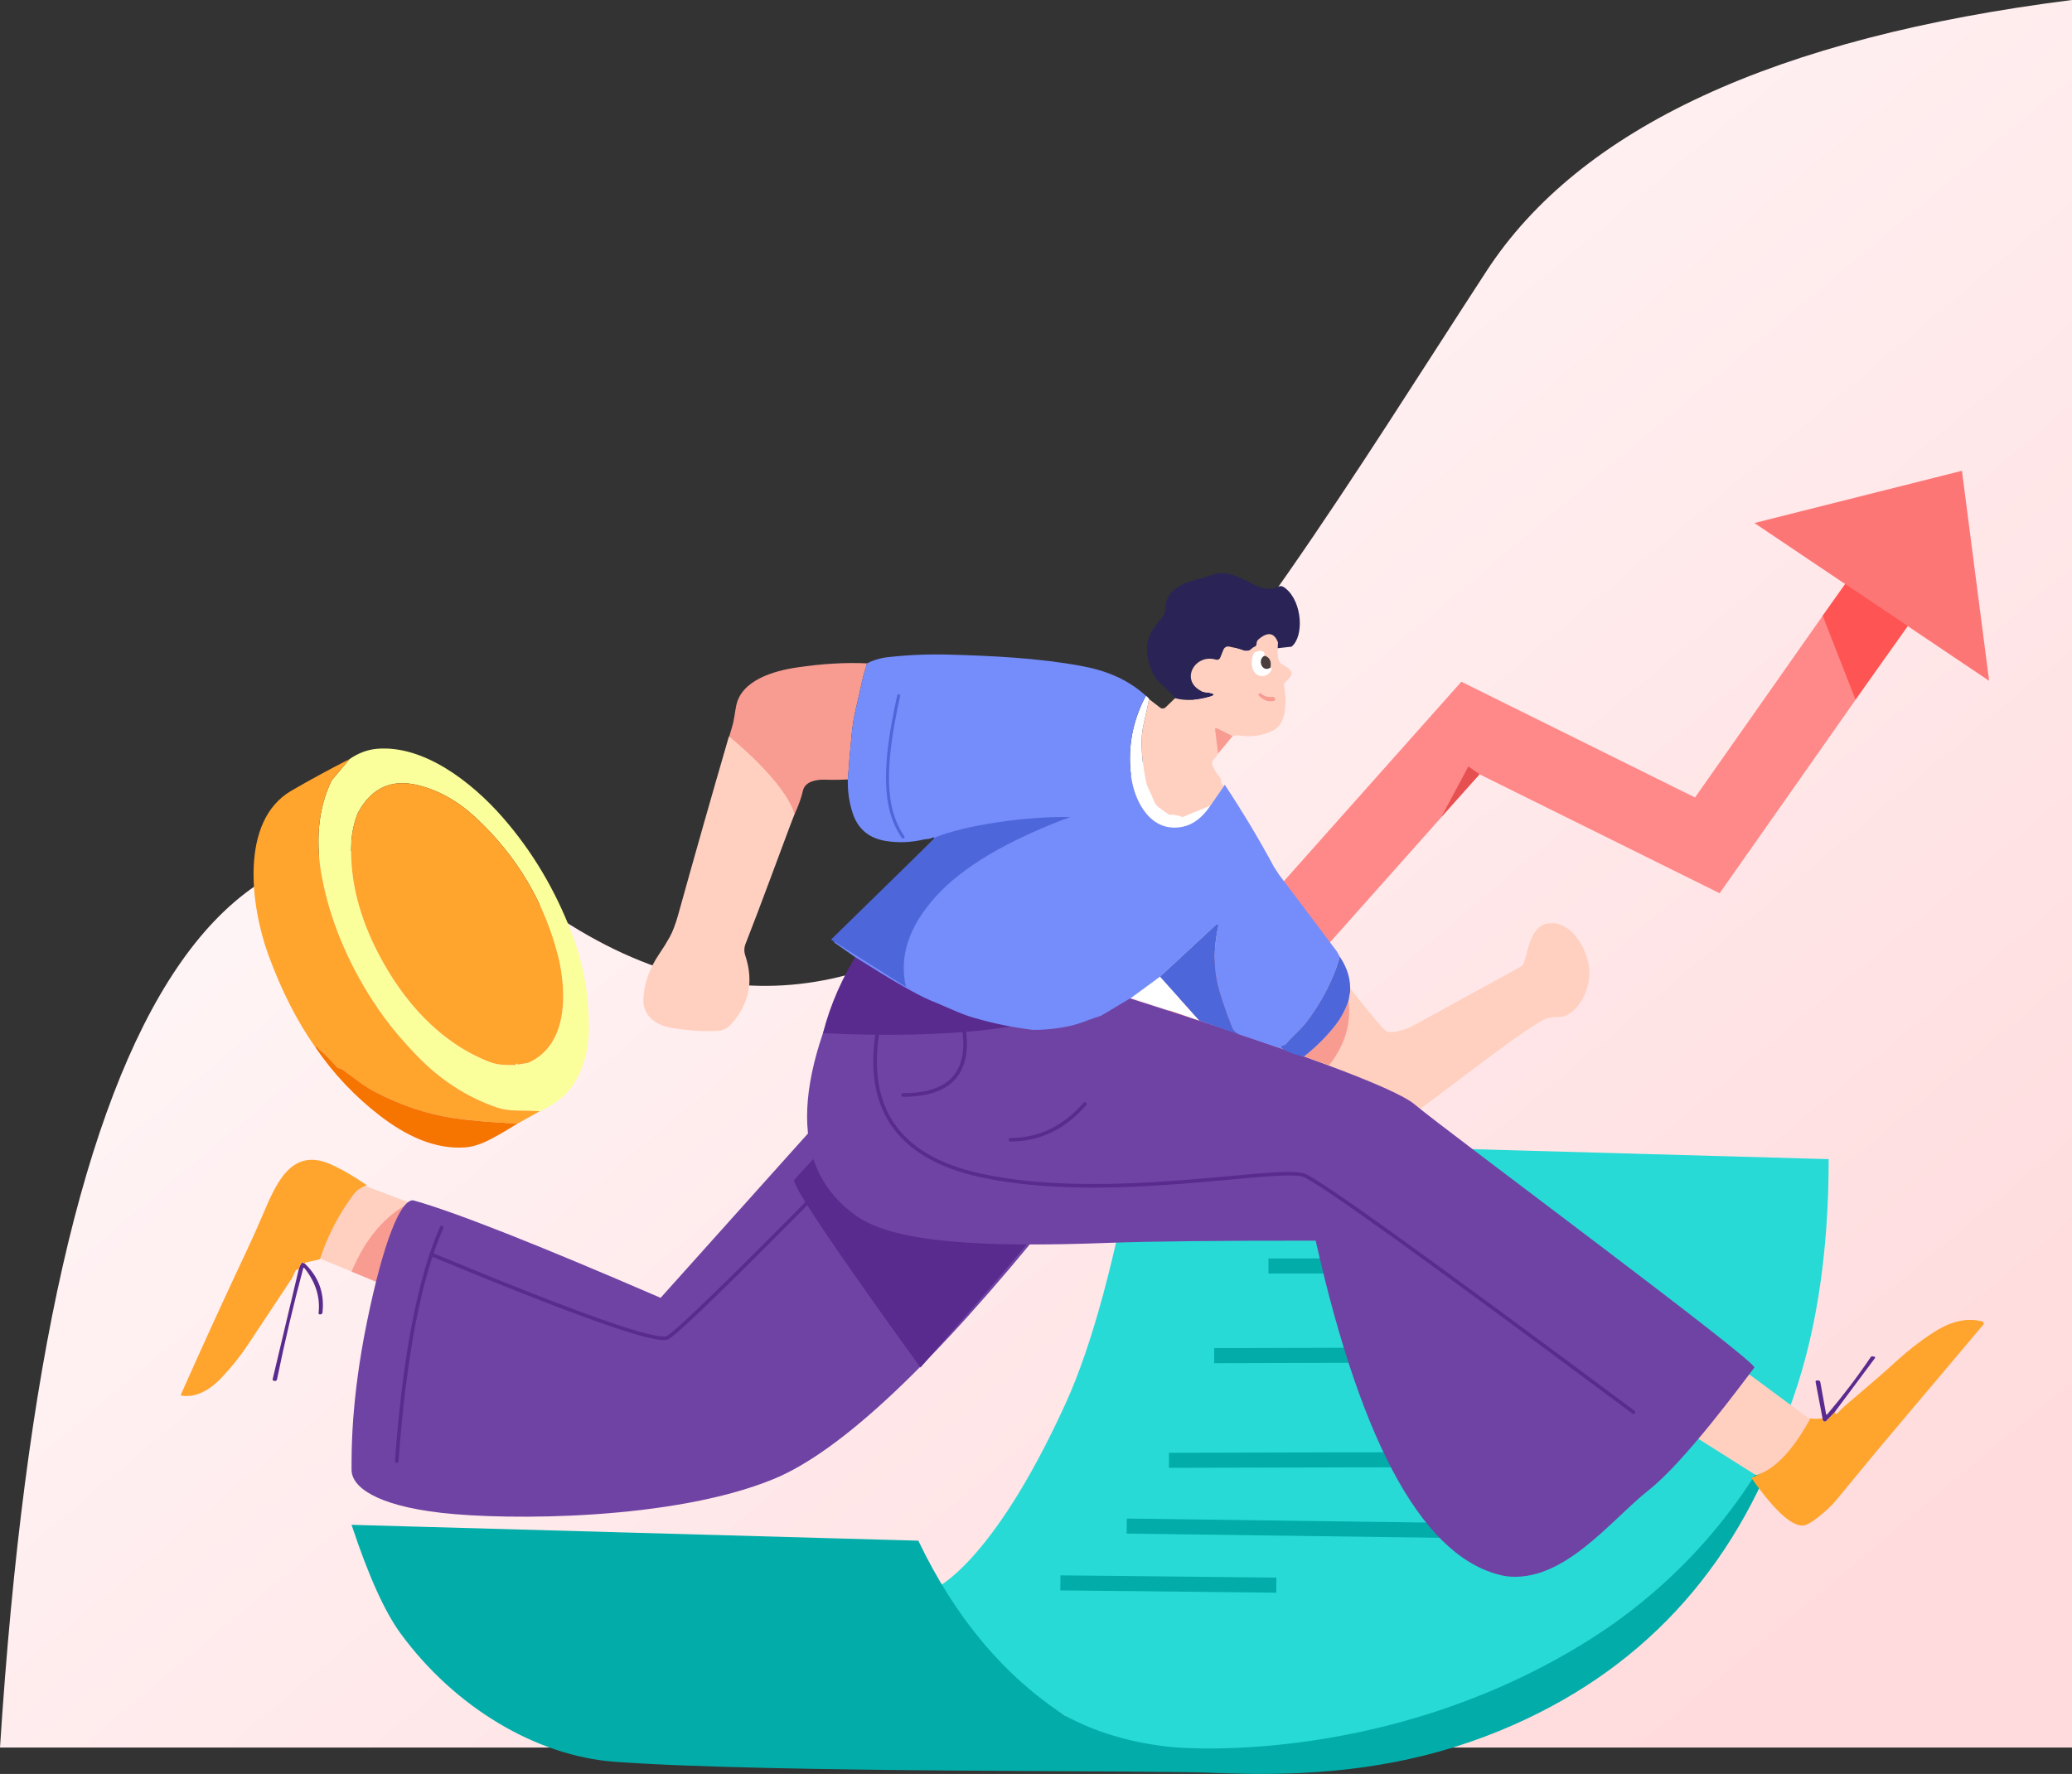 <?xml version="1.0" encoding="UTF-8"?>
<svg width="550px" height="471px" viewBox="0 0 550 471" version="1.1" xmlns="http://www.w3.org/2000/svg" xmlns:xlink="http://www.w3.org/1999/xlink">
    <rect x="0" y="0" width="550" height="471" fill="#333333" stroke="none"/>
    <title>编组 5</title>
    <defs>
        <linearGradient x1="25.558%" y1="15.778%" x2="95.318%" y2="85.586%" id="linearGradient-1">
            <stop stop-color="#FFF9FA" offset="0%"></stop>
            <stop stop-color="#FFDBDD" offset="100%"></stop>
        </linearGradient>
    </defs>
    <g id="页面-1" stroke="none" stroke-width="1" fill="none" fill-rule="evenodd">
        <g id="9" transform="translate(-120, -931)">
            <g id="编组-5" transform="translate(120, 931)">
                <path d="M550,0 L550,464 L0,464 C13.03,261.181 62.716,187.875 149.058,244.082 C250.761,310.29 326.354,176.737 394.575,71.986 C419.35,33.945 471.159,9.949 550,0 Z" id="路径-6" fill="url(#linearGradient-1)"></path>
                <g id="编组-17" transform="translate(48, 125)">
                    <path d="M304.789,130.258 C313.867,141.93 318.904,148.078 319.901,148.702 C320.898,149.325 322.984,149.038 326.16,147.84 C345.07,137.463 354.992,132.027 355.926,131.533 C357.325,130.792 357.325,121.763 362.156,120.351 C366.987,118.939 371.814,123.54 373.528,130.258 C375.242,136.977 370.661,145.028 365.696,145.028 C363.827,145.028 362.609,145.213 361.26,145.994 C352.379,151.131 330.539,168.776 327.167,170.598 C323.283,172.697 314.186,175.282 310.402,173.026 C307.879,171.522 297.989,163.926 280.734,150.24 L304.789,130.258 Z" id="路径-64" fill="#FFD0C0" fill-rule="nonzero"></path>
                    <path d="M253.721,177.618 L437.41,182.769 C437.41,234.787 423.007,272.387 394.202,295.57 C350.994,330.344 318.677,340.568 254.816,340.568 C254.816,340.568 215.607,325.902 199.945,296.888 C199.945,296.888 215.036,291.023 234.796,247.787 C241.893,232.259 248.201,208.869 253.721,177.618 Z" id="路径-60" fill="#27DAD6" fill-rule="nonzero"></path>
                    <path d="M427.074,249.946 C414.202,289.328 389.832,316.975 353.963,332.889 C333.039,342.172 311.942,345.798 288.708,345.993 C284.865,346.025 280.412,345.947 275.349,345.757 L275.507,345.782 L275.328,345.771 C261.408,344.931 156.869,345.844 115.196,342.777 C94.402,341.247 72.712,328.38 58.296,308.658 C54.099,302.916 49.773,293.317 45.319,279.86 L195.765,284.069 C205.547,304.521 218.561,320.025 234.807,330.582 L234.793,330.549 C242.685,334.866 251.798,337.608 262.134,338.774 C269.645,339.622 319.97,342.32 369.734,312.926 C395.113,297.936 414.226,276.943 427.074,249.946 Z" id="形状结合" fill="#02ADA9" fill-rule="nonzero"></path>
                    <g id="编组-16" transform="translate(233.473, 210.738)" stroke="#02ADA9" stroke-width="4">
                        <line x1="55.235" y1="0.397" x2="97.682" y2="0.397" id="路径-61"></line>
                        <line x1="40.826" y1="24.21" x2="105.354" y2="24.024" id="路径-61备份"></line>
                        <line x1="28.818" y1="51.992" x2="104.553" y2="51.806" id="路径-61备份-2"></line>
                        <line x1="17.611" y1="69.455" x2="122.165" y2="70.856" id="路径-61备份-3"></line>
                        <line x1="1.23096067e-13" y1="84.537" x2="57.323" y2="85.144" id="路径-61备份-4"></line>
                    </g>
                    <path d="M32.904,210.496 C36.613,214.036 38.176,218.381 37.595,223.53 C37.568,223.772 37.368,223.96 37.122,223.974 L36.866,223.982 C36.78,223.985 36.698,223.951 36.639,223.888 C36.581,223.826 36.553,223.741 36.562,223.657 C37.048,219.471 35.812,215.502 32.856,211.75 C32.674,211.517 32.543,211.546 32.463,211.837 C29.923,221.315 27.615,231.105 25.539,241.207 C25.464,241.567 25.245,241.715 24.882,241.651 L24.65,241.612 C24.556,241.594 24.473,241.54 24.42,241.463 C24.367,241.385 24.349,241.29 24.37,241.199 L31.279,212.099 C31.433,211.406 31.7,210.819 32.079,210.337 C32.213,210.168 32.354,210.163 32.503,210.321 C32.615,210.432 32.749,210.491 32.904,210.496 Z" id="路径" fill="#592B8F" fill-rule="nonzero"></path>
                    <polygon id="路径-58" fill="#FFD0C0" fill-rule="nonzero" points="64.392 195.707 45.317 188.51 35.697 208.674 60.233 218.698"></polygon>
                    <path d="M60.963,194.264 C54.211,197.716 48.996,203.841 45.317,212.639 C45.317,212.639 48.692,214.035 55.443,216.826 L60.963,194.264 Z" id="路径-59" fill="#F89B91" fill-rule="nonzero"></path>
                    <path d="M49.418,189.715 C47.881,190.196 46.694,190.998 45.856,192.12 C41.923,197.385 38.945,203.13 36.922,209.353 L32.968,210.25 C32.946,210.255 32.933,210.268 32.928,210.29 L32.904,210.496 C32.749,210.491 32.615,210.432 32.503,210.321 C32.354,210.163 32.213,210.168 32.079,210.337 C31.7,210.819 31.433,211.406 31.279,212.099 C30.809,211.898 30.403,212.263 30.062,213.195 C29.875,213.708 29.64,214.179 29.357,214.608 C25.462,220.455 21.592,226.292 17.75,232.118 C15.823,235.045 13.486,237.96 10.737,240.866 C8.088,243.676 4.309,246.224 0.211,245.557 C0.013,245.525 -0.045,245.417 0.035,245.231 C5.718,232.436 11.471,219.854 17.294,207.488 C18.799,204.291 20.274,201.002 21.72,197.621 C25.003,189.969 29.029,179.602 39.396,183.984 C42.299,185.212 45.64,187.122 49.418,189.715 Z" id="路径" fill="#FFA42D" fill-rule="nonzero"></path>
                    <path d="M439.107,273.68 C437.866,275.18 433.126,279.448 431.141,279.956 C428.152,280.729 423.499,276.684 417.181,267.822 C416.957,267.589 416.991,267.401 417.285,267.259 C419.414,266.269 420.989,265.203 422.008,264.06 C423.796,262.059 425.648,260.123 427.563,258.249 C428.994,256.842 430.621,254.624 432.447,251.597 C433.562,251.772 434.672,251.764 435.777,251.574 C435.777,251.801 435.827,252.002 435.929,252.177 C436.01,252.316 436.152,252.409 436.313,252.428 C436.474,252.447 436.634,252.389 436.745,252.272 L438.995,249.946 C439.144,250.343 439.336,250.497 439.571,250.407 C440.388,249.518 441.247,248.687 442.149,247.914 L445.473,245.084 C448.797,242.254 452.113,239.413 455.325,236.46 C458.463,233.581 461.703,231.057 465.043,228.888 C468.998,226.324 473.385,224.633 478.14,225.855 C478.326,225.905 478.474,226.044 478.532,226.225 C478.591,226.405 478.551,226.601 478.428,226.744 L450.642,259.694 C446.714,264.462 442.869,269.124 439.107,273.68 Z" id="形状结合" fill="#FFA42D" fill-rule="nonzero"></path>
                    <path d="M438.995,249.946 L436.745,252.272 C436.634,252.389 436.474,252.447 436.313,252.428 C436.152,252.409 436.01,252.316 435.929,252.177 C435.827,252.002 435.777,251.801 435.777,251.574 L433.935,241.898 C433.919,241.809 433.942,241.718 433.999,241.648 C434.056,241.578 434.141,241.536 434.232,241.532 L434.528,241.517 C434.912,241.495 435.139,241.67 435.208,242.04 L436.721,250.47 C436.734,250.534 436.783,250.584 436.846,250.6 C436.91,250.615 436.977,250.592 437.017,250.542 C441.201,245.615 445.052,240.546 448.569,235.333 C448.675,235.175 448.863,235.094 449.049,235.127 L449.433,235.19 C449.775,235.243 449.842,235.407 449.633,235.682 L438.995,249.946 Z" id="路径" fill="#592B8F" fill-rule="nonzero"></path>
                    <path d="M413.149,237.563 L432.447,251.833 C427.707,260.374 422.922,265.321 418.093,266.674 C418.093,266.674 410.263,261.727 394.603,251.833 L413.149,237.563 Z" id="路径-57" fill="#FFD0C0" fill-rule="nonzero"></path>
                    <g id="编组-15" transform="translate(244.312, 0)" fill-rule="nonzero">
                        <polygon id="路径-42" fill="#FF8888" points="203.586 21.297 220.009 32.638 169.099 105.126 164.154 112.166 156.415 108.331 100.421 80.583 15.007 176.586 0 163.457 90.506 61.732 95.598 56.009 102.483 59.421 157.62 86.744"></polygon>
                        <polygon id="路径-43" fill="#FD7676" points="228.475 5.9495161e-14 173.381 13.87 235.688 55.765"></polygon>
                        <polygon id="路径-65" fill="#E75050" points="100.421 80.583 90.282 91.911 97.466 78.488"></polygon>
                    </g>
                    <path d="M170.655,171.286 L127.356,219.593 C94.487,205.368 72.601,196.738 61.698,193.703 C58.296,193.417 53.703,204.996 49.418,225.936 C45.134,246.876 45.319,260.733 45.319,265.242 C45.319,269.751 51.723,274.69 69.239,276.689 C86.755,278.687 130.697,278.687 157.413,267.679 C175.224,260.341 199.891,237.104 231.414,197.97 L170.655,171.286 Z" id="路径-55" fill="#6F43A3" fill-rule="nonzero"></path>
                    <path d="M170.655,189.909 C145.748,215.173 131.947,228.577 129.254,230.12 C126.561,231.664 105.856,224.4 67.14,208.329" id="路径-51" stroke="#592B8F" stroke-width="0.96" stroke-linecap="round" stroke-linejoin="round"></path>
                    <path d="M69.239,200.907 C63.342,214.293 59.368,234.968 57.316,262.933" id="路径-52" stroke="#592B8F" stroke-width="0.96" stroke-linecap="round" stroke-linejoin="round"></path>
                    <path d="M173.337,176.999 C167.269,183.378 163.782,187.125 162.875,188.239 C161.967,189.352 173.118,205.974 196.327,238.104 C214.274,217.73 225.263,204.821 229.293,199.38 C233.323,193.938 214.671,186.478 173.337,176.999 Z" id="路径-54" fill="#592B8F" fill-rule="nonzero"></path>
                    <path d="M179.513,128.61 C161.813,162.581 161.813,185.701 179.513,197.97 C189.641,204.99 212.946,206.262 246.45,204.99 C257.087,204.587 275.35,204.392 301.24,204.408 C313.712,259.84 330.516,289.535 351.654,293.493 C366.952,295.526 379.692,278.475 389.572,270.704 C399.451,262.933 414.929,241.649 417.693,238.104 C418.093,236.195 335.497,175.006 327.528,168.251 C322.214,163.748 295.189,153.765 246.45,138.302 L179.513,128.61 Z" id="路径-56" fill="#6F43A3" fill-rule="nonzero"></path>
                    <path d="M294.829,46.701 C286.98,47.606 282.764,47.955 282.183,47.749 C280.971,47.315 279.709,46.965 278.396,46.701 C277.585,46.537 277.027,46.833 276.723,47.59 L275.899,49.63 C275.728,50.063 275.246,50.291 274.794,50.154 C269.23,48.447 265.124,55.583 270.879,58.488 C271.616,58.861 272.296,58.798 273.049,58.941 C274.532,59.227 274.548,59.581 273.097,60.004 C269.729,60.994 266.671,61.121 263.923,60.385 C259.83,55.501 258.717,56.696 257.043,51.151 C254.38,42.333 261.361,39.969 261.361,36.793 C261.361,29.54 269.884,29.204 273.049,27.882 C279.205,25.311 283.524,30.669 288.001,31.246 C291.639,31.714 291.284,29.642 293.273,31.246 C297.71,34.822 298.201,43.972 294.829,46.701 Z" id="路径" fill="#292455" fill-rule="nonzero"></path>
                    <path d="M291.228,45.558 C291.132,47.098 291.132,48.429 291.228,49.439 C291.445,51.733 293.366,51.495 294.495,52.94 C295.543,54.273 293.862,55.361 293.062,56.25 C292.875,56.456 292.803,56.7 292.845,56.98 C293.422,60.536 293.894,67.053 289.86,68.998 C286.962,70.39 283.936,70.805 280.782,70.244 C280.563,70.207 280.037,70.268 279.205,70.427 L275.13,68.403 C274.671,68.175 274.474,68.313 274.538,68.815 L275.314,75.126 C275.127,75.533 274.773,76.004 274.25,76.539 C273.743,77.052 273.625,77.642 273.897,78.309 C274.324,79.341 274.895,80.288 275.61,81.151 C276.147,81.794 276.083,82.198 276.235,82.968 C276.288,83.238 276.451,83.41 276.723,83.484 C277.358,83.659 277.492,83.625 277.123,83.381 L273.281,88.93 L266.252,91.835 C266.007,91.941 265.759,91.943 265.508,91.843 C264.595,91.483 263.683,91.329 262.77,91.382 C262.503,91.398 262.261,91.327 262.042,91.168 C261.188,90.549 260.366,89.961 259.576,89.406 C258.255,88.485 257.927,86.453 257.151,85.064 C256.644,84.154 256.286,83.161 256.078,82.087 C255.464,78.88 255.115,75.867 255.029,73.046 C254.965,70.961 255.171,68.924 255.646,66.934 C256.131,64.886 256.569,62.859 256.959,60.854 C256.959,60.843 256.964,60.835 256.975,60.83 C257.028,60.793 257.084,60.756 257.143,60.719 L259.968,62.902 C260.389,63.226 260.985,63.196 261.369,62.83 L263.923,60.385 C266.671,61.121 269.729,60.994 273.097,60.004 C274.548,59.581 274.532,59.227 273.049,58.941 C272.296,58.798 271.616,58.861 270.879,58.488 C265.124,55.583 269.23,48.447 274.794,50.154 C275.246,50.291 275.728,50.063 275.899,49.63 L276.723,47.59 C277.027,46.833 277.585,46.537 278.396,46.701 C279.709,46.965 280.971,47.315 282.183,47.749 C283.055,48.058 283.792,47.709 284.392,47.098 C284.558,46.923 284.823,46.791 285.047,46.701 C285.863,46.378 285.242,45.465 286.015,44.801 C288.486,42.678 290.224,42.93 291.228,45.558 Z M289.243,52.249 C289.542,50.545 289.024,49.498 287.69,49.106 C287.701,47.767 286.844,47.476 285.121,48.233 C284.944,48.312 284.822,48.442 284.752,48.622 C284.219,49.982 284.149,51.294 284.544,52.559 C285.313,55.012 288.547,55.147 289.491,52.773 C289.582,52.562 289.499,52.387 289.243,52.249 Z M286.113,59.687 C287.399,61.015 288.758,61.486 290.188,61.1 C290.417,61.042 290.516,60.896 290.484,60.663 C290.415,60.182 290.129,59.967 289.627,60.02 C288.496,60.147 287.485,59.814 286.593,59.02 C286.519,58.957 286.447,58.959 286.377,59.028 L286.121,59.282 C285.982,59.414 285.98,59.549 286.113,59.687 Z" id="形状" fill="#FFD0C0" fill-rule="nonzero"></path>
                    <path d="M287.69,49.106 C285.641,50.011 286.978,53.765 289.243,52.249 C289.499,52.387 289.582,52.562 289.491,52.773 C288.547,55.147 285.313,55.012 284.544,52.559 C284.149,51.294 284.219,49.982 284.752,48.622 C284.822,48.442 284.944,48.312 285.121,48.233 C286.844,47.476 287.701,47.767 287.69,49.106 Z" id="路径" fill="#FFFFFF" fill-rule="nonzero"></path>
                    <path d="M287.69,49.106 C289.024,49.498 289.542,50.545 289.243,52.249 C286.978,53.765 285.641,50.011 287.69,49.106 Z" id="路径" fill="#493D3D" fill-rule="nonzero"></path>
                    <path d="M182.135,51.13 C181.759,52.718 181.166,54.202 180.846,55.797 C180.36,58.163 179.829,60.52 179.253,62.87 C178.714,65.093 178.324,67.426 178.084,69.871 C177.689,73.898 177.345,77.925 177.052,81.952 C174.981,82.063 172.982,82.085 171.056,82.016 C168.894,81.936 165.716,82.381 165.132,84.945 C164.31,88.517 162.875,91.135 160.929,95.716 C161.115,92.065 160.26,88.951 157.223,86.786 C154.96,85.167 152.804,83.535 150.755,81.889 C150.541,81.719 150.368,81.754 150.234,81.992 C150.197,82.071 150.186,82.153 150.202,82.238 C150.234,82.402 150.165,82.489 149.994,82.5 C149.824,82.505 149.751,82.455 149.778,82.349 C149.848,82.053 149.73,81.918 149.426,81.944 C148.839,82.003 148.404,81.749 148.121,81.182 C148.052,81.034 148.062,80.889 148.153,80.746 C148.26,80.582 148.263,80.415 148.161,80.246 C147.505,79.129 146.632,78.454 145.543,78.222 C145.383,78.19 145.231,78.2 145.087,78.253 C144.9,78.312 144.815,78.439 144.831,78.634 C144.863,78.941 144.796,78.965 144.631,78.706 C144.588,78.648 144.543,78.64 144.495,78.682 C144.116,79.026 144.004,78.954 144.159,78.468 C144.292,78.028 144.111,77.663 143.614,77.372 C144.457,74.271 145.351,71.181 146.296,68.101 C146.904,66.124 147.024,64.267 147.433,62.322 C148.842,55.52 157.527,53.107 163.523,52.218 C170.183,51.223 176.387,50.86 182.135,51.13 Z" id="路径" fill="#F89B91" fill-rule="nonzero"></path>
                    <path d="M286.113,59.687 C285.98,59.549 285.982,59.414 286.121,59.282 L286.377,59.028 C286.447,58.959 286.519,58.957 286.593,59.02 C287.485,59.814 288.496,60.147 289.627,60.02 C290.129,59.967 290.415,60.182 290.484,60.663 C290.516,60.896 290.417,61.042 290.188,61.1 C288.758,61.486 287.399,61.015 286.113,59.687 Z M279.205,70.427 L275.314,75.126 L274.538,68.815 C274.474,68.313 274.671,68.175 275.13,68.403 L279.205,70.427 Z" id="形状结合" fill="#F89B91" fill-rule="nonzero"></path>
                    <path d="M256.174,59.727 C256.494,59.938 256.817,60.269 257.143,60.719 C257.084,60.756 257.028,60.793 256.975,60.83 C256.964,60.835 256.959,60.843 256.959,60.854 C256.569,62.859 256.131,64.886 255.646,66.934 C255.171,68.924 254.965,70.961 255.029,73.046 C255.115,75.867 255.464,78.88 256.078,82.087 C256.286,83.161 256.644,84.154 257.151,85.064 C257.927,86.453 258.255,88.485 259.576,89.406 C260.366,89.961 261.188,90.549 262.042,91.168 C262.261,91.327 262.503,91.398 262.77,91.382 C263.683,91.329 264.595,91.483 265.508,91.843 C265.759,91.943 266.007,91.941 266.252,91.835 L273.281,88.93 C271.178,92.068 268.747,93.928 265.988,94.51 C257.623,96.28 253.124,88.056 252.228,80.96 C251.294,73.483 252.609,66.405 256.174,59.727 Z" id="路径" fill="#FFFFFF" fill-rule="nonzero"></path>
                    <path d="M101.948,165.735 C99.712,167.682 97.505,169.111 95.327,170.021 C93.225,169.926 91.189,169.873 89.22,169.863 C87.16,169.847 85.35,169.566 83.792,169.021 C75.856,166.275 68.774,161.663 62.547,155.186 C59.056,151.561 56.156,148.15 53.845,144.954 C46.032,134.175 39.908,121.165 37.434,107.798 C35.833,99.145 36.162,90.168 40.028,82.222 L44.799,76.539 C47.131,74.941 49.549,74.033 52.052,73.816 C64.492,72.745 77.236,82.675 85.345,91.922 C93.249,100.939 99.418,111.301 103.853,123.006 C107.023,131.383 108.504,140.012 108.296,148.891 C108.155,154.847 106.32,160.968 102.272,165.39 L101.948,165.735 Z M100.275,129.388 C96.651,114.825 89.348,102.416 78.365,92.16 C73.652,87.757 68.55,84.871 63.059,83.5 C56.039,81.747 50.74,84.098 47.16,90.553 L46.977,90.89 C45.979,93.43 45.41,96.01 45.272,98.629 C44.727,109.012 47.705,119.093 52.484,128.245 C58.856,140.565 68.71,151.884 82.055,156.988 C84.256,157.829 86.53,157.774 88.811,157.758 C88.843,157.758 88.867,157.739 88.883,157.702 L88.979,157.48 C89.043,157.316 89.129,157.305 89.236,157.448 C89.342,157.596 89.484,157.654 89.66,157.623 C90.578,157.469 91.437,157.321 92.237,157.178 C102.804,152.431 102.404,138.628 100.275,129.388 Z" id="形状结合" fill="#FAFF9B" fill-rule="nonzero"></path>
                    <path d="M44.799,76.539 L40.028,82.222 C36.162,90.168 35.833,99.145 37.434,107.798 C39.908,121.165 46.032,134.175 53.845,144.954 C56.156,148.15 59.056,151.561 62.547,155.186 C68.774,161.663 75.856,166.275 83.792,169.021 C85.35,169.566 87.16,169.847 89.22,169.863 C91.189,169.873 93.225,169.926 95.327,170.021 L89.388,173.324 C82.45,173.001 76.809,172.519 72.465,171.879 C65.484,170.852 58.517,168.532 51.564,164.917 C48.466,163.306 45.928,161.123 43.046,159.083 C42.737,158.861 42.398,158.715 42.029,158.647 C41.763,158.594 41.541,158.464 41.365,158.258 C39.801,156.474 38.147,154.807 36.402,153.257 C36.348,153.209 36.324,153.151 36.33,153.082 C36.33,153.056 36.33,153.029 36.33,153.003 C36.324,152.929 36.276,152.889 36.186,152.884 C36.036,152.879 35.874,152.934 35.697,153.051 C30.809,146.097 26.638,137.879 23.185,128.396 C18.663,115.958 15.412,93.017 29.389,84.913 C34.31,82.061 39.446,79.269 44.799,76.539 Z" id="路径" fill="#FFA42D" fill-rule="nonzero"></path>
                    <path d="M145.494,70.55 C145.99,70.841 160.53,82.712 162.875,91.135 C159.107,101.142 153.863,115.55 149.898,125.61 C149.503,126.626 149.479,127.655 149.826,128.698 C152.126,135.598 150.854,141.702 146.008,147.01 C145.036,148.074 143.828,148.645 142.381,148.724 C138.667,148.931 134.603,148.656 130.19,147.899 C126.091,147.208 122.529,144.692 122.777,140.144 C123.006,136.021 124.41,132.071 126.988,128.293 C128.028,126.769 128.962,125.261 129.789,123.768 C130.585,122.324 131.332,120.344 132.031,117.831 C135.788,104.316 141.529,84.007 145.494,70.55 Z" id="路径" fill="#FFD0C0" fill-rule="nonzero"></path>
                    <path d="M92.237,157.178 C91.437,157.321 90.578,157.469 89.66,157.623 C89.484,157.654 89.342,157.596 89.236,157.448 C89.129,157.305 89.043,157.316 88.979,157.48 L88.883,157.702 C88.867,157.739 88.843,157.758 88.811,157.758 C86.53,157.774 84.256,157.829 82.055,156.988 C68.71,151.884 58.856,140.565 52.484,128.245 C47.705,119.093 44.727,109.012 45.272,98.629 C45.41,96.01 45.979,93.43 46.977,90.89 C50.558,84.18 55.918,81.717 63.059,83.5 C68.55,84.871 73.652,87.757 78.365,92.16 C89.348,102.416 96.651,114.825 100.275,129.388 C102.404,138.628 102.804,152.431 92.237,157.178 Z" id="形状结合" fill="#FFA42D" fill-rule="nonzero"></path>
                    <polygon id="路径" fill="#FFFFFF" fill-rule="nonzero" points="259.92 134.31 270.367 145.994 252.356 139.866"></polygon>
                    <path d="M309.952,140.747 C310.71,146.811 308.989,152.516 304.789,157.861 L298.201,155.472 C301.574,152.783 304.402,149.934 306.686,146.923 C308.031,145.145 309.12,143.086 309.952,140.747 Z" id="路径" fill="#F89B91" fill-rule="nonzero"></path>
                    <path d="M89.388,173.324 C87.018,174.805 84.731,176.136 82.527,177.316 C79.934,178.697 77.644,179.47 75.659,179.634 C67.318,180.309 59.553,176.372 52.964,171.323 C46.283,166.211 40.527,160.12 35.697,153.051 C35.874,152.934 36.036,152.879 36.186,152.884 C36.276,152.889 36.324,152.929 36.33,153.003 C36.33,153.029 36.33,153.056 36.33,153.082 C36.324,153.151 36.348,153.209 36.402,153.257 C38.147,154.807 39.801,156.474 41.365,158.258 C41.541,158.464 41.763,158.594 42.029,158.647 C42.398,158.715 42.737,158.861 43.046,159.083 C45.928,161.123 48.466,163.306 51.564,164.917 C58.517,168.532 65.484,170.852 72.465,171.879 C76.809,172.519 82.45,173.001 89.388,173.324 Z" id="路径" fill="#F67400" fill-rule="nonzero"></path>
                    <path d="M196.527,128.61 C201.745,134.226 214.944,138.767 236.123,142.235" id="路径-47" stroke="#119390" stroke-width="0.8" stroke-linecap="round"></path>
                    <path d="M185.48,145.994 C180.821,168.471 189.762,182.167 212.302,187.081 C246.112,194.453 291.613,184.448 298.201,187.081 C302.593,188.837 331.719,209.792 385.579,249.946" id="路径-48" stroke="#592B8F" stroke-width="0.96" stroke-linecap="round" stroke-linejoin="round"></path>
                    <path d="M207.959,148.791 C209.375,160.087 203.959,165.735 191.71,165.735" id="路径-49" stroke="#592B8F" stroke-width="0.96" stroke-linecap="round" stroke-linejoin="round"></path>
                    <path d="M239.964,168.129 C234.446,174.455 227.865,177.618 220.223,177.618" id="路径-50" stroke="#592B8F" stroke-width="0.96" stroke-linecap="round" stroke-linejoin="round"></path>
                    <path d="M180.314,127.022 C175.663,134.282 172.38,141.709 170.466,149.304 C170.466,149.304 213.39,151.938 232.215,144.406 C244.765,139.385 227.465,133.59 180.314,127.022 Z" id="路径-53" fill="#592B8F" fill-rule="nonzero"></path>
                    <path d="M197.377,97.86 C193.892,98.696 190.457,98.836 187.074,98.28 C182.628,97.55 179.717,95.089 178.34,90.898 C177.401,88.03 176.972,85.048 177.052,81.952 C177.345,77.925 177.689,73.898 178.084,69.871 C178.324,67.426 178.714,65.093 179.253,62.87 C179.829,60.52 180.36,58.163 180.846,55.797 C181.166,54.202 181.759,52.718 182.135,51.13 L183.408,50.543 C184.875,49.998 186.183,49.659 187.33,49.527 C192.806,48.897 198.249,48.656 203.661,48.804 C215.404,49.114 227.62,49.733 238.731,51.765 C245.367,52.972 251.003,55.123 256.174,59.727 C252.609,66.405 251.294,73.483 252.228,80.96 L252.29,81.414 C253.317,88.402 257.801,96.242 265.988,94.51 C268.747,93.928 271.178,92.068 273.281,88.93 L277.123,83.381 C281.943,90.689 286.263,97.902 290.084,105.019 L291.461,107.163 L306.862,127.61 L307.631,128.999 C307.113,130.862 306.556,132.508 305.958,133.936 C304.079,138.435 301.659,142.61 298.697,146.462 C297.256,148.343 295.111,150.066 293.422,152.082 C293.24,152.299 293.011,152.437 292.733,152.495 L292.381,152.574 C292.263,152.6 292.163,152.679 292.112,152.788 C292.062,152.898 292.067,153.024 292.125,153.13 C292.21,153.278 292.37,153.432 292.605,153.59 L280.734,149.59 C279.891,149.018 279.336,148.404 279.069,147.748 C278.241,145.695 277.398,143.385 276.539,140.819 C275.61,138.04 275.01,135.662 274.738,133.682 C274.178,129.587 274.407,125.276 275.426,120.752 C275.456,120.609 275.389,120.464 275.261,120.393 C275.132,120.322 274.973,120.342 274.866,120.442 L259.92,134.31 L252.356,139.866 L244.262,144.7 C243.212,145.03 242.188,145.377 241.189,145.741 L239.817,146.251 C238.497,146.734 237.428,147.071 236.61,147.264 C233.146,148.068 229.669,148.463 226.179,148.447 C220.762,147.785 215.457,146.69 210.265,145.16 C208.642,144.679 206.74,143.957 204.557,142.993 C203.315,142.447 202.069,141.909 200.818,141.381 L198.938,140.596 C195.469,139.162 188.819,135.336 178.989,129.118 L173.665,125.396 C173.48,125.269 173.36,125.067 173.34,124.843 C173.32,124.619 173.401,124.397 173.561,124.237 L182.047,115.878 C187.971,109.814 193.78,103.916 199.474,98.185 L199.641,98.013 C200.326,97.282 200.134,97.141 199.066,97.59 C198.77,97.715 198.277,97.8 197.589,97.847 L197.377,97.86 Z" id="路径" fill="#758DFB" fill-rule="nonzero"></path>
                    <path d="M280.734,149.59 L270.367,145.994 L259.92,134.31 L274.866,120.442 C274.973,120.342 275.132,120.322 275.261,120.393 C275.389,120.464 275.456,120.609 275.426,120.752 C274.407,125.276 274.178,129.587 274.738,133.682 C275.01,135.662 275.61,138.04 276.539,140.819 C277.398,143.385 278.241,145.695 279.069,147.748 C279.336,148.404 279.891,149.018 280.734,149.59 Z M307.631,128.999 C309.654,131.989 310.569,135.09 310.377,138.302 L309.952,140.747 C309.12,143.086 308.031,145.145 306.686,146.923 C304.402,149.934 301.574,152.783 298.201,155.472 C296.322,155.255 294.457,154.628 292.605,153.59 C292.37,153.432 292.21,153.278 292.125,153.13 C292.067,153.024 292.062,152.898 292.112,152.788 C292.163,152.679 292.263,152.6 292.381,152.574 L292.733,152.495 C293.011,152.437 293.24,152.299 293.422,152.082 C295.111,150.066 297.256,148.343 298.697,146.462 C301.659,142.61 304.079,138.435 305.958,133.936 C306.556,132.508 307.113,130.862 307.631,128.999 Z" id="形状结合" fill="#4D66DA" fill-rule="nonzero"></path>
                    <path d="M236.123,91.916 C219.407,98.127 207.487,105.182 200.362,113.082 C193.238,120.981 190.609,128.965 192.476,137.033 L172.586,124.473 L200.362,97.287 C204.542,95.663 209.991,94.347 216.707,93.339 C223.424,92.33 229.896,91.856 236.123,91.916 Z" id="路径-45" fill="#4D66DA" fill-rule="nonzero"></path>
                    <path d="M190.556,59.727 C186.473,78.02 186.324,89.457 191.71,97.243" id="路径-46" stroke="#4D66DA" stroke-width="0.8" stroke-linecap="round"></path>
                    <polygon id="路径-63" fill="#FF5454" fill-rule="nonzero" points="441.845 30.06 458.431 41.201 444.524 60.739 435.821 38.484"></polygon>
                </g>
            </g>
        </g>
    </g>
</svg>